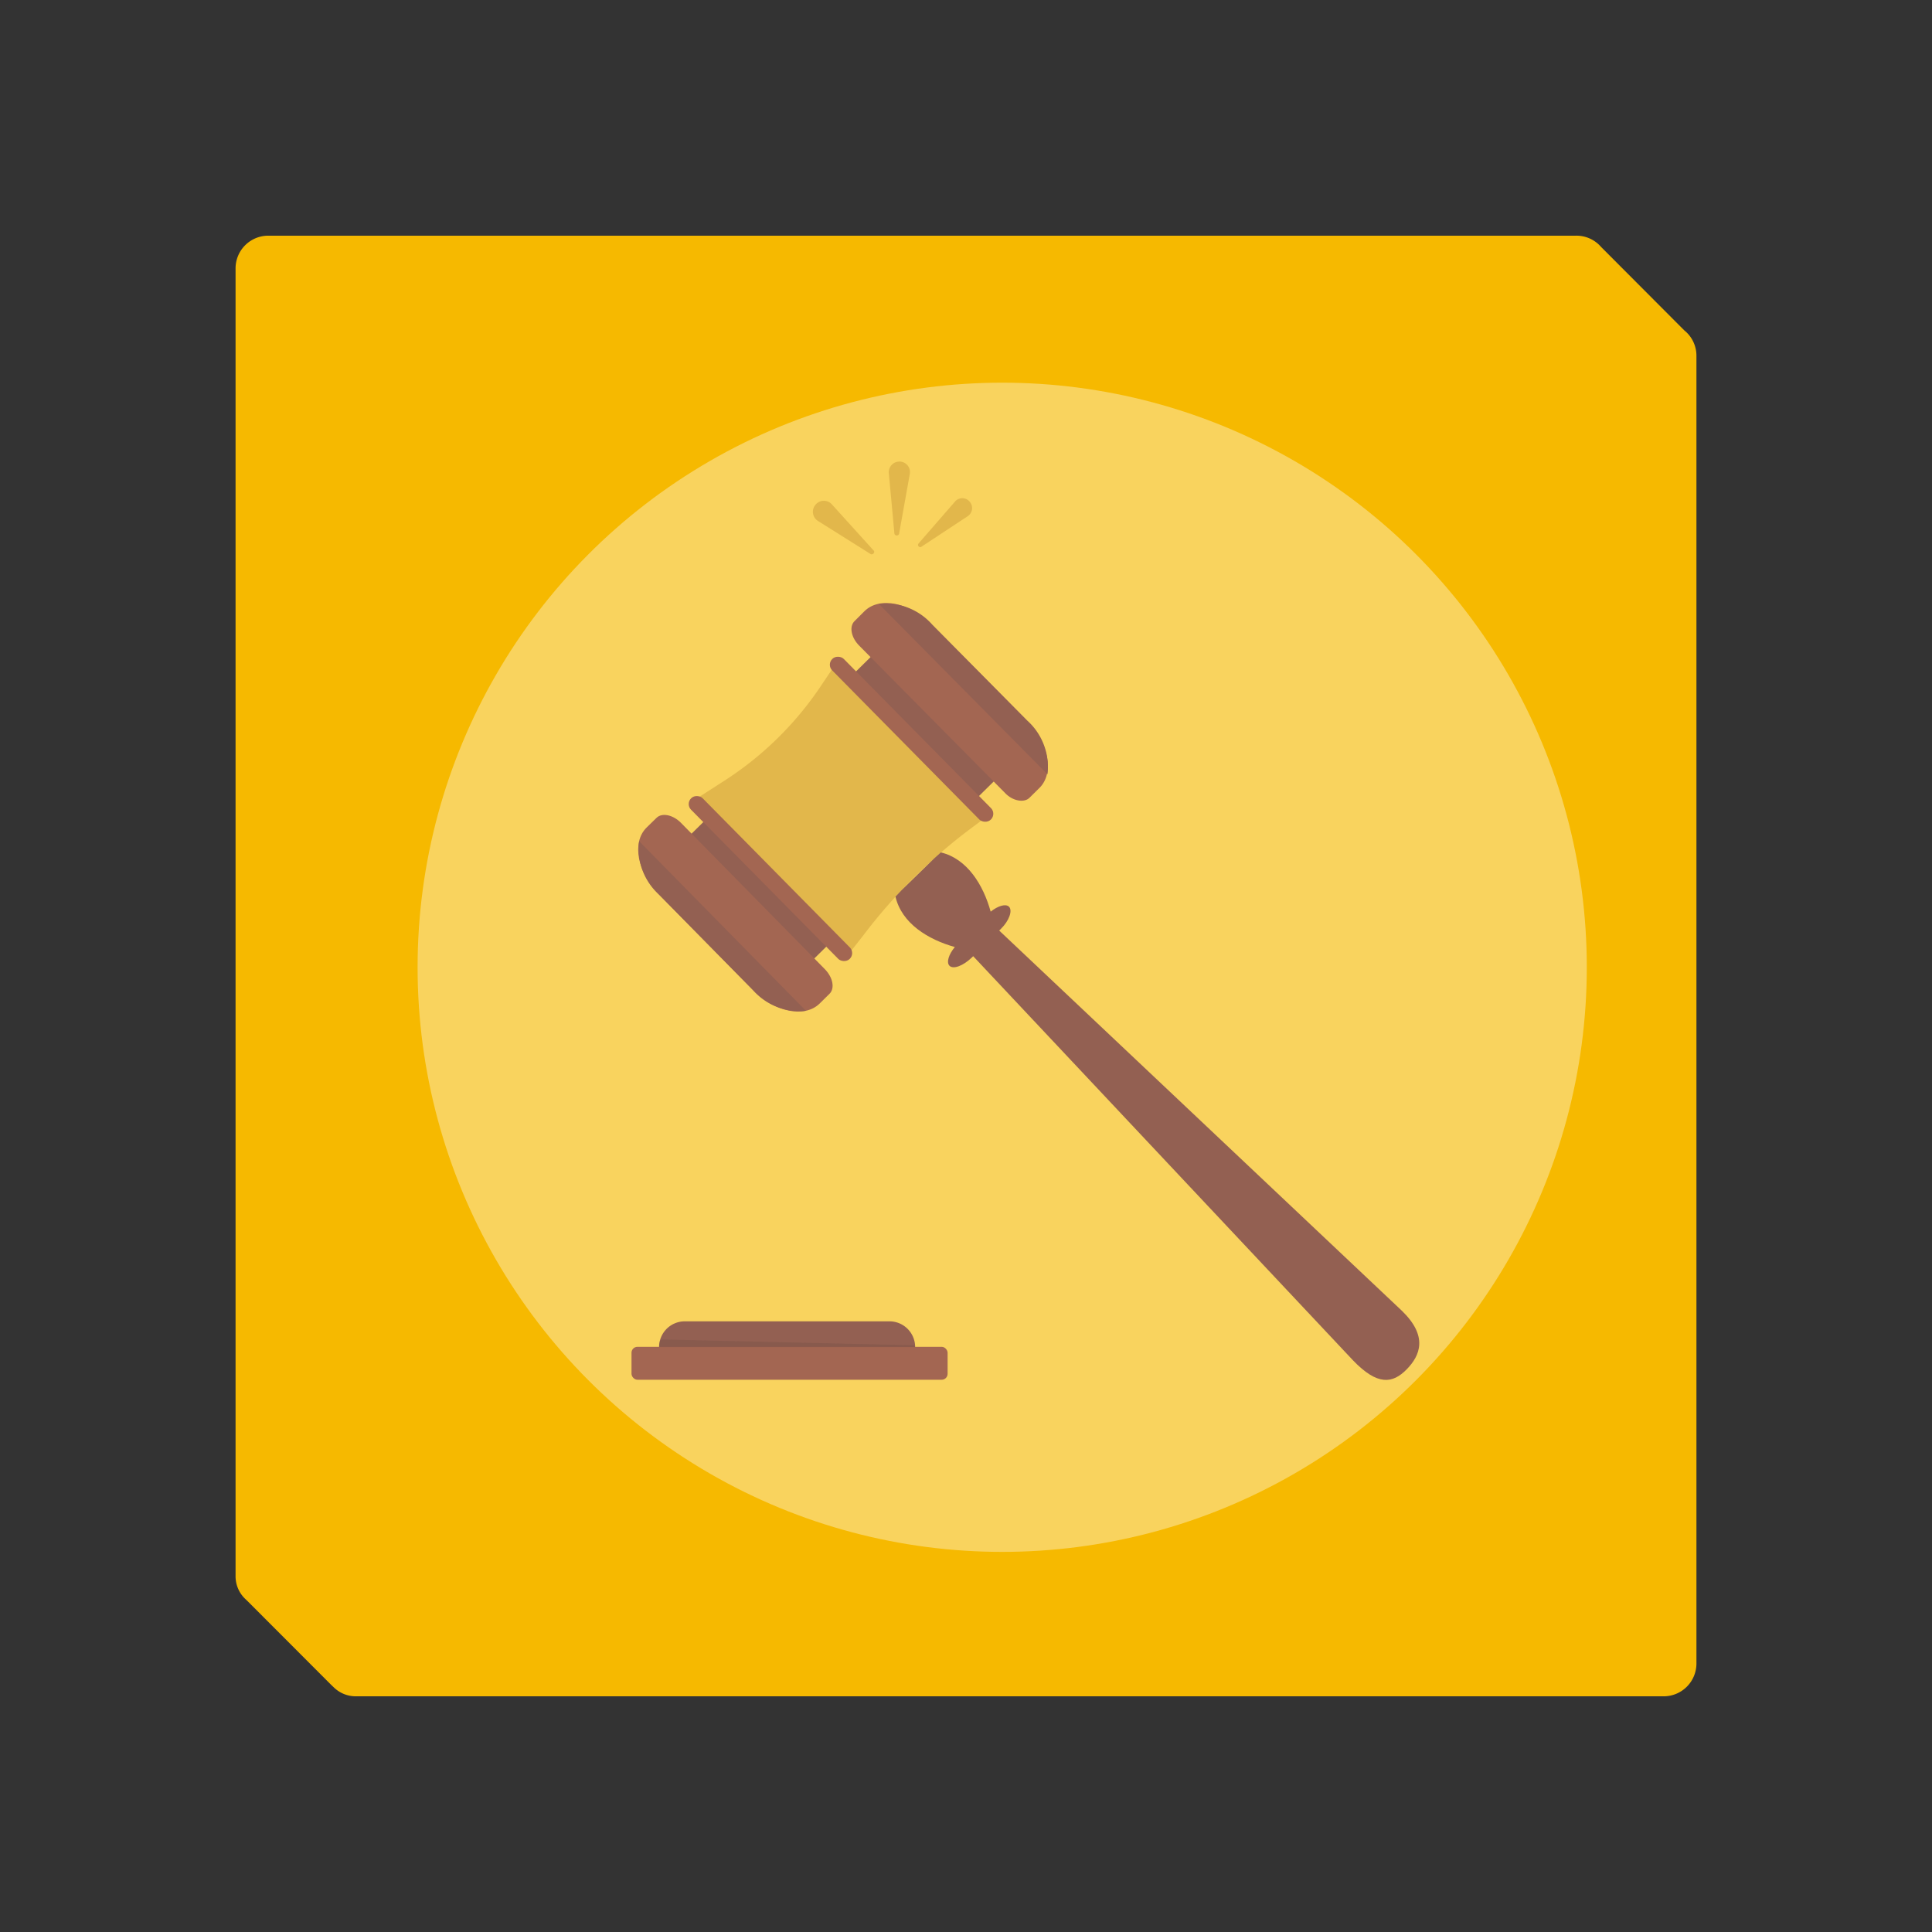 <svg xmlns="http://www.w3.org/2000/svg" viewBox="0 0 166 166"><rect x="0" y="0" width="166" height="166" fill="#333333" stroke="none"/><defs><style>.cls-1{isolation:isolate;}.cls-2{fill:#f6b900;}.cls-3{fill:#fff;opacity:0.37;}.cls-4{fill:#936052;}.cls-5{fill:#a36652;}.cls-6{fill:#e2b74b;}.cls-7{fill:#272525;opacity:0.1;mix-blend-mode:multiply;}</style></defs><title>btn6vivienda rural</title><g class="cls-1"><g id="Layer_1" data-name="Layer 1"><path class="cls-2" d="M145.76,30.59V142.94a2.82,2.82,0,0,1-2.81,2.81H30.59a2.71,2.71,0,0,1-1.9-.76l-.27-.26-7.15-7.16-.25-.24a2.69,2.69,0,0,1-.78-1.92V23.06a2.81,2.81,0,0,1,2.81-2.81H135.41a2.8,2.8,0,0,1,2,.8l.2.21,7.11,7.13,0,0A2.79,2.79,0,0,1,145.76,30.59Z"/><circle class="cls-3" cx="86.11" cy="83.11" r="50.23"/><rect class="cls-4" x="61.43" y="61.66" width="22.34" height="15.04" transform="translate(-27.67 70.93) rotate(-44.61)"/><path class="cls-5" d="M71.28,85.38l-.86.85c-1.29,1.26-3.86.74-5.74-1.18l-8.05-8.18c-1.88-1.92-2.36-4.49-1.08-5.76l.86-.84c.47-.46,1.4-.27,2.09.42l12.39,12.6C71.57,84,71.74,84.92,71.28,85.38Z"/><path class="cls-4" d="M69.25,86.85a5.3,5.3,0,0,1-4.57-1.8l-8.05-8.18a5.27,5.27,0,0,1-1.71-4.59Z"/><path class="cls-5" d="M88.45,68.55l.86-.85c1.3-1.28.8-3.88-1.1-5.8l-8.14-8.22c-1.9-1.92-4.49-2.45-5.79-1.17l-.86.86c-.47.46-.29,1.41.4,2.1L86.35,68.13C87,68.83,88,69,88.45,68.55Z"/><path class="cls-4" d="M90,66.53a5.36,5.36,0,0,0-1.75-4.63l-8.14-8.22a5.33,5.33,0,0,0-4.6-1.79Z"/><path class="cls-6" d="M85.28,69.79,83.66,71a46.71,46.71,0,0,0-9.5,9.39L73,81.87,59.92,68.57l2.35-1.51a28.53,28.53,0,0,0,8.26-8.12l1.64-2.44Z"/><rect class="cls-5" x="77.63" y="53.83" width="1.4" height="19.39" rx="0.69" ry="0.69" transform="translate(-22.05 73.32) rotate(-44.62)"/><rect class="cls-5" x="65.5" y="65.8" width="1.4" height="19.39" rx="0.69" ry="0.69" transform="translate(-33.95 68.25) rotate(-44.62)"/><path class="cls-4" d="M120.47,112.64,85.18,79.32l-1.89,2.49,32.95,35.06c2.13,2.23,3.43,2,4.62.79S122.69,114.8,120.47,112.64Z"/><path class="cls-4" d="M86.7,77.91c-.28-.28-.94-.09-1.58.42-.63-2.28-2-4.54-4.28-5.09l-.57.51-2.81,2.74-.52.55c.54,2.31,2.81,3.69,5.1,4.33-.53.64-.74,1.32-.46,1.61h0c.33.33,1.18,0,1.9-.69L86,79.81c.72-.71,1-1.56.71-1.89Z"/><path class="cls-6" d="M74.83,47.62l-4.55-2.86a.93.93,0,0,1-.23-1.37h0a.93.93,0,0,1,1.43-.05l3.62,4A.22.22,0,0,1,74.83,47.62Z"/><path class="cls-6" d="M78.92,46.7l3.14-3.61a.82.82,0,0,1,1.24,0h0a.83.83,0,0,1-.15,1.26l-4,2.64A.19.19,0,0,1,78.92,46.7Z"/><path class="cls-6" d="M76.85,45.86l-.48-5.2a.91.91,0,0,1,.92-1h0a.9.9,0,0,1,.88,1.07l-.92,5.14A.21.21,0,0,1,76.85,45.86Z"/><path class="cls-4" d="M78.63,117.38h-22v-1.63a2.21,2.21,0,0,1,2.21-2.22H76.42a2.21,2.21,0,0,1,2.21,2.22Z"/><rect class="cls-5" x="54.26" y="115.72" width="27.16" height="2.83" rx="0.51" ry="0.51"/><path class="cls-7" d="M78.63,115.75h-22v-.31a.36.36,0,0,1,.36-.35l21.56.5Z"/></g></g></svg>